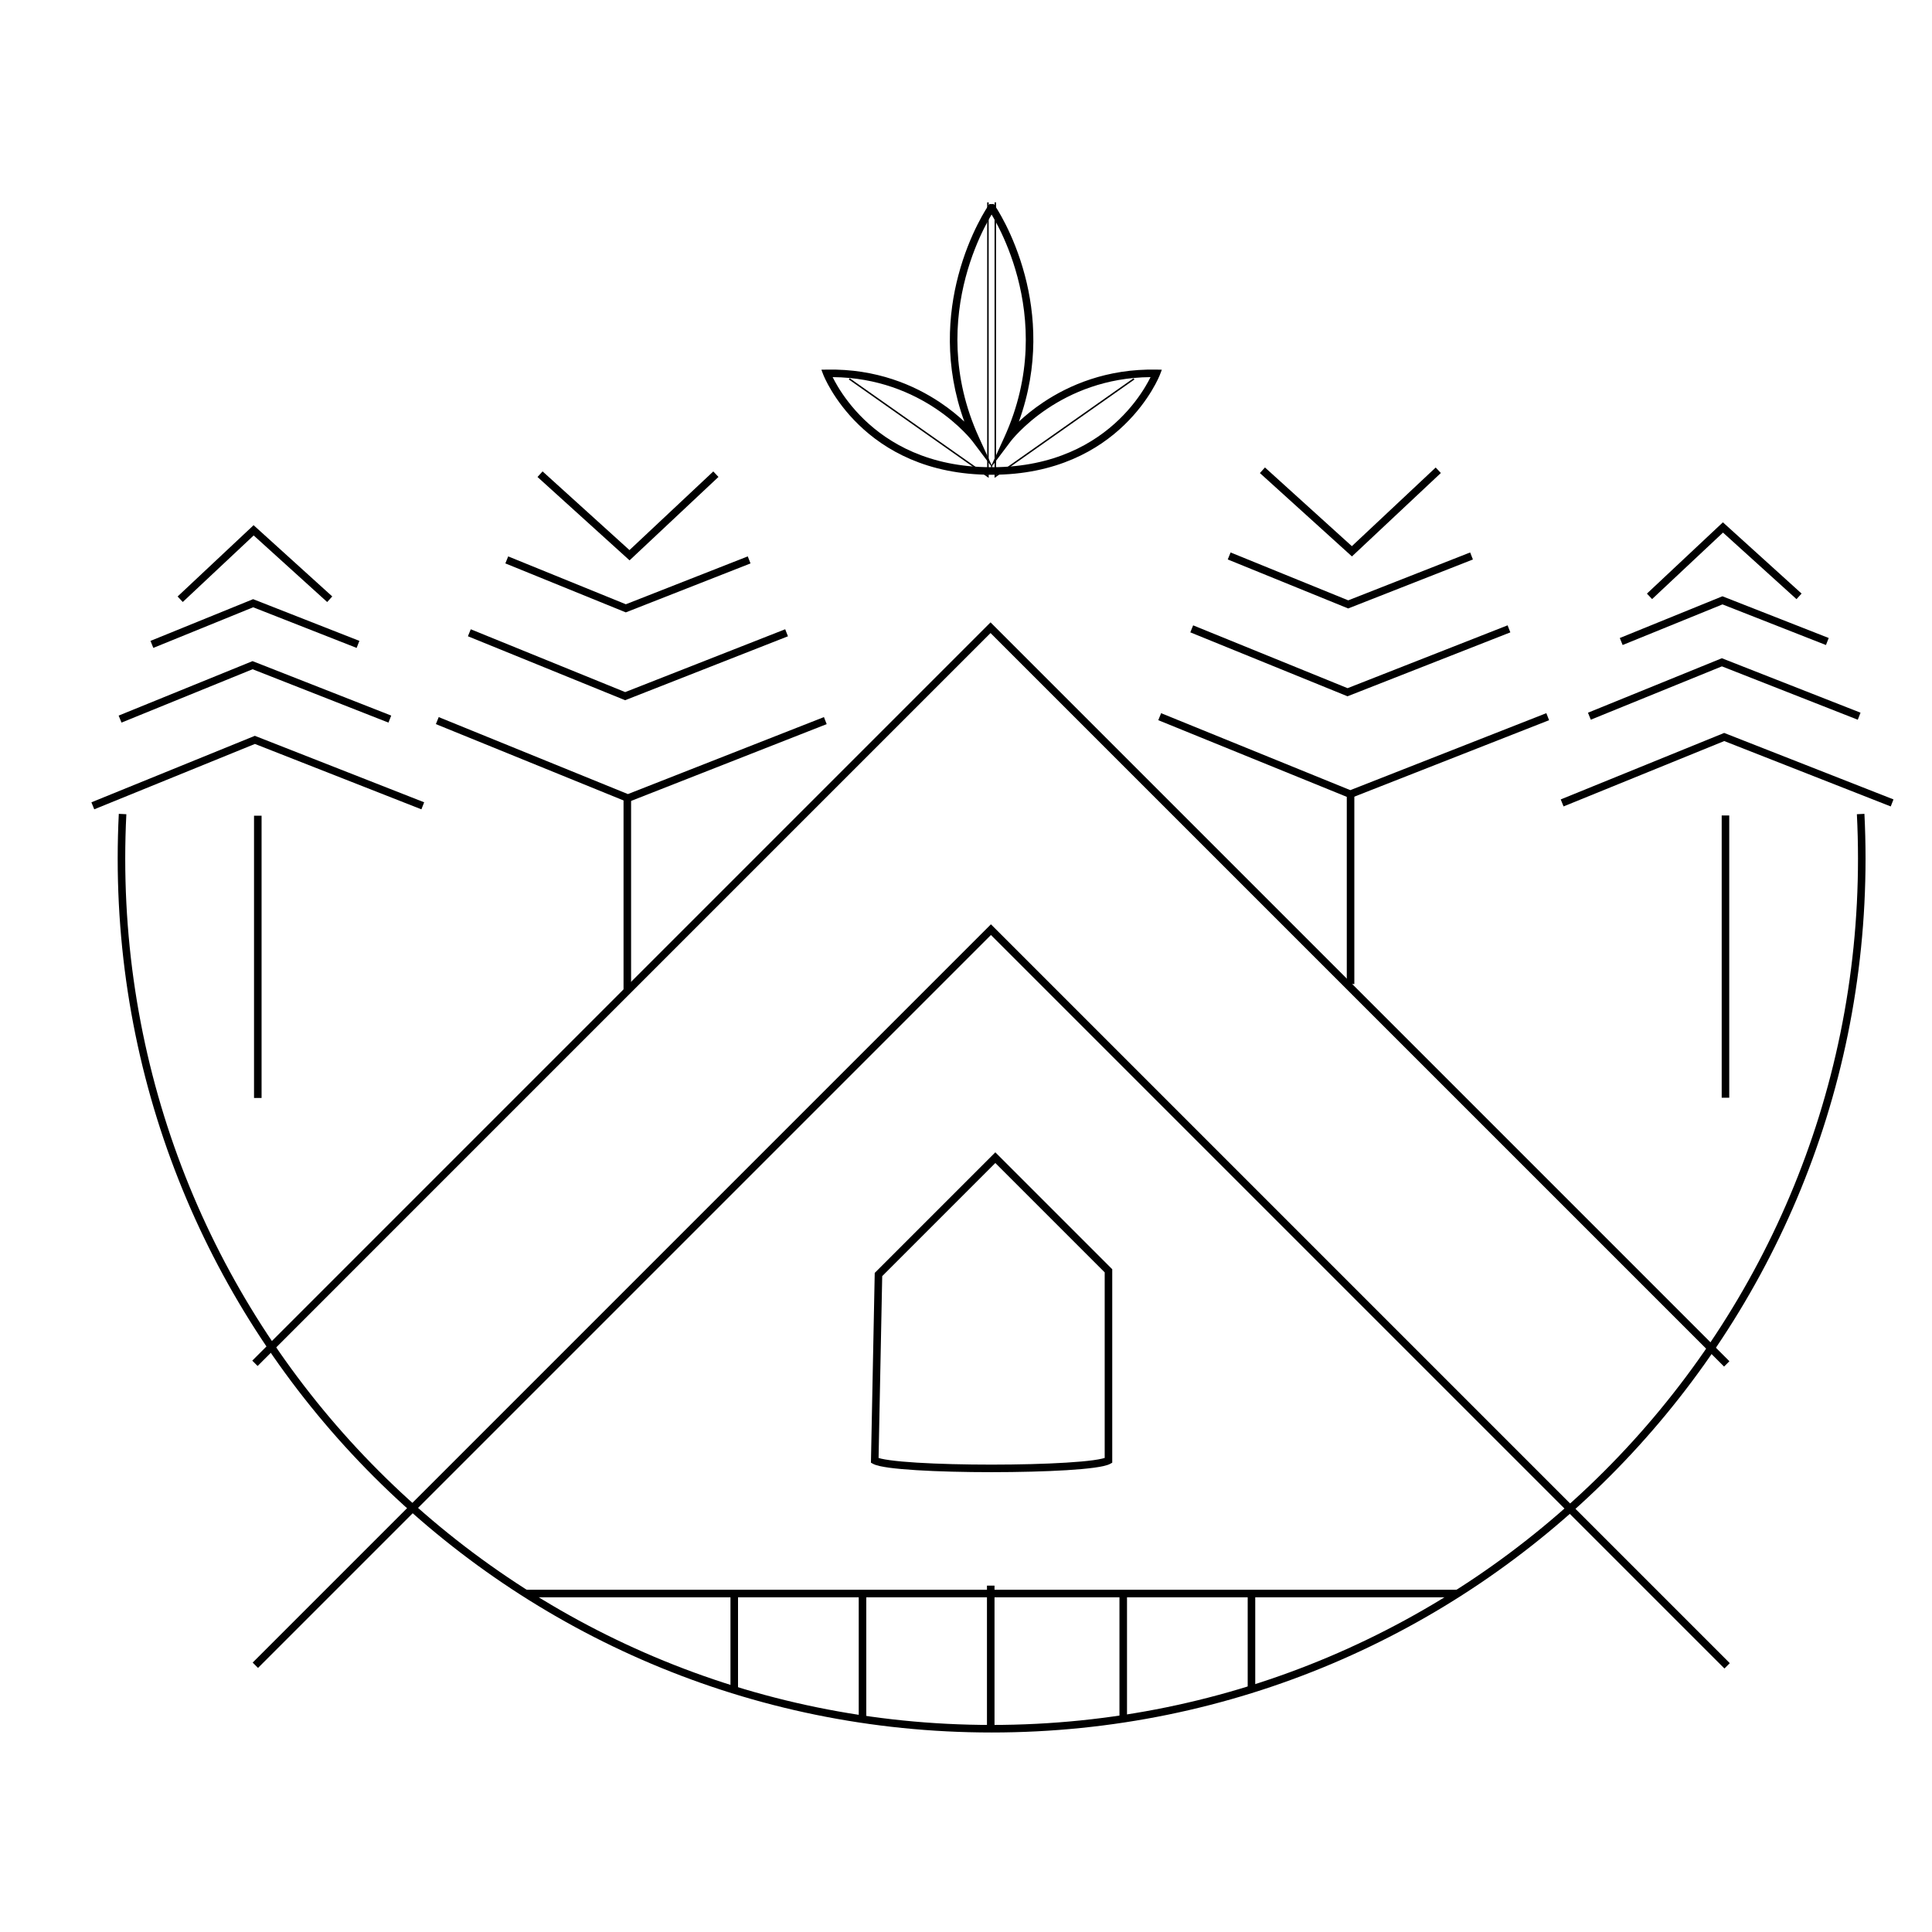 <svg width="128" height="128" viewBox="0 0 128 128" fill="none" xmlns="http://www.w3.org/2000/svg">
<path fill-rule="evenodd" clip-rule="evenodd" d="M65.652 61.238L114.603 110.189L114.249 110.543L65.652 61.946L17.094 110.504L16.74 110.15L65.652 61.238Z" fill="black"/>
<path fill-rule="evenodd" clip-rule="evenodd" d="M65.626 41.233L114.578 90.185L114.224 90.539L65.626 41.941L17.068 90.5L16.714 90.146L65.626 41.233Z" fill="black"/>
<path fill-rule="evenodd" clip-rule="evenodd" d="M65.943 76.344L73.689 84.09V96.907L73.56 96.979C73.45 97.04 73.297 97.087 73.128 97.126C72.953 97.167 72.74 97.204 72.498 97.237C72.011 97.303 71.39 97.359 70.681 97.403C69.263 97.49 67.48 97.534 65.7 97.535C63.919 97.535 62.136 97.491 60.716 97.403C60.007 97.359 59.385 97.304 58.898 97.238C58.655 97.204 58.442 97.167 58.267 97.127C58.097 97.087 57.945 97.04 57.834 96.979L57.702 96.906L57.953 84.334L65.943 76.344ZM65.943 77.052L58.449 84.546L58.208 96.594C58.255 96.608 58.312 96.624 58.38 96.64C58.535 96.676 58.732 96.71 58.967 96.742C59.436 96.807 60.044 96.861 60.747 96.904C62.153 96.991 63.925 97.035 65.699 97.035C67.474 97.034 69.245 96.991 70.65 96.903C71.353 96.86 71.961 96.806 72.43 96.742C72.664 96.709 72.86 96.675 73.014 96.639C73.084 96.623 73.142 96.607 73.189 96.592V84.298L65.943 77.052Z" fill="black"/>
<path fill-rule="evenodd" clip-rule="evenodd" d="M114.567 54.027V72.727H114.067V54.027H114.567Z" fill="black"/>
<path fill-rule="evenodd" clip-rule="evenodd" d="M17.33 54.043V72.743H16.83V54.043H17.33Z" fill="black"/>
<path fill-rule="evenodd" clip-rule="evenodd" d="M89.728 52.642V65.195H89.228V52.642H89.728Z" fill="black"/>
<path fill-rule="evenodd" clip-rule="evenodd" d="M41.811 52.993V65.595H41.311V52.993H41.811Z" fill="black"/>
<path fill-rule="evenodd" clip-rule="evenodd" d="M7.797 56.882C7.797 55.889 7.822 54.901 7.871 53.919L8.371 53.944C8.322 54.917 8.297 55.897 8.297 56.882C8.297 88.583 33.996 114.282 65.697 114.282C97.398 114.282 123.097 88.583 123.097 56.882C123.097 55.897 123.072 54.917 123.023 53.944L123.523 53.919C123.572 54.901 123.597 55.889 123.597 56.882C123.597 88.859 97.674 114.782 65.697 114.782C33.72 114.782 7.797 88.859 7.797 56.882Z" fill="black"/>
<path fill-rule="evenodd" clip-rule="evenodd" d="M65.551 13.519H65.842L65.916 13.627L65.711 13.769C65.916 13.627 65.916 13.627 65.916 13.627L65.918 13.629L65.921 13.633L65.932 13.65C65.942 13.665 65.956 13.686 65.974 13.714C66.01 13.769 66.062 13.851 66.126 13.957C66.254 14.17 66.431 14.482 66.632 14.881C67.033 15.68 67.527 16.832 67.901 18.248C68.573 20.795 68.857 24.2 67.503 27.933C67.91 27.552 68.449 27.103 69.116 26.657C70.802 25.53 73.316 24.42 76.619 24.487L76.975 24.494L76.847 24.827L76.614 24.737C76.847 24.827 76.847 24.827 76.847 24.827L76.846 24.829L76.844 24.834L76.838 24.849C76.833 24.863 76.825 24.883 76.814 24.908C76.792 24.958 76.76 25.031 76.716 25.123C76.629 25.306 76.495 25.566 76.308 25.876C75.934 26.497 75.347 27.324 74.492 28.15C72.777 29.807 69.991 31.454 65.712 31.454H65.681C61.402 31.454 58.616 29.807 56.901 28.15C56.045 27.324 55.459 26.497 55.085 25.876C54.898 25.566 54.764 25.306 54.677 25.123C54.633 25.031 54.601 24.958 54.579 24.908C54.568 24.883 54.56 24.863 54.555 24.849L54.548 24.834L54.546 24.829L54.546 24.828C54.546 24.828 54.545 24.827 54.779 24.737L54.546 24.828L54.418 24.494L54.774 24.487C58.077 24.42 60.59 25.53 62.276 26.657C62.944 27.103 63.483 27.552 63.89 27.933C62.536 24.2 62.819 20.795 63.492 18.248C63.865 16.832 64.359 15.68 64.761 14.881C64.961 14.482 65.139 14.17 65.267 13.957C65.331 13.851 65.383 13.769 65.419 13.714C65.437 13.686 65.451 13.665 65.46 13.65L65.472 13.633L65.475 13.629L65.476 13.627C65.476 13.627 65.476 13.627 65.682 13.769L65.476 13.627L65.551 13.519ZM65.696 14.213L65.695 14.215C65.573 14.418 65.402 14.719 65.207 15.106C64.819 15.88 64.338 17 63.975 18.375C63.249 21.125 62.992 24.894 64.861 28.987L65.696 30.816L66.531 28.987C68.401 24.894 68.143 21.125 67.417 18.375C67.054 17 66.574 15.88 66.185 15.106C65.991 14.719 65.82 14.418 65.698 14.215L65.696 14.213ZM65.667 30.881L64.434 29.241L64.433 29.239L64.426 29.231C64.421 29.224 64.412 29.212 64.399 29.197C64.375 29.166 64.337 29.12 64.287 29.061C64.185 28.943 64.033 28.773 63.829 28.569C63.421 28.16 62.809 27.614 61.999 27.073C60.443 26.034 58.157 25.009 55.165 24.985C55.246 25.149 55.361 25.365 55.513 25.619C55.869 26.21 56.43 27 57.248 27.791C58.875 29.362 61.525 30.942 65.633 30.954L65.667 30.881ZM65.671 30.954L65.696 30.92L65.722 30.954C65.719 30.954 65.715 30.954 65.712 30.954H65.681C65.678 30.954 65.674 30.954 65.671 30.954ZM65.76 30.954L65.726 30.881L66.959 29.241L66.96 29.239L66.966 29.231C66.972 29.224 66.981 29.212 66.993 29.197C67.018 29.166 67.056 29.12 67.106 29.061C67.207 28.943 67.36 28.773 67.564 28.569C67.972 28.16 68.583 27.614 69.394 27.073C70.949 26.034 73.235 25.009 76.227 24.985C76.146 25.149 76.032 25.365 75.879 25.619C75.524 26.21 74.963 27 74.144 27.791C72.518 29.362 69.867 30.942 65.76 30.954Z" fill="black"/>
<path fill-rule="evenodd" clip-rule="evenodd" d="M96.571 105.826H34.823V105.326H96.571V105.826Z" fill="black"/>
<path fill-rule="evenodd" clip-rule="evenodd" d="M48.396 112.041V105.576H48.896V112.041H48.396Z" fill="black"/>
<path fill-rule="evenodd" clip-rule="evenodd" d="M56.893 113.743V105.576H57.393V113.743H56.893Z" fill="black"/>
<path fill-rule="evenodd" clip-rule="evenodd" d="M65.389 114.319V105.052H65.889V114.319H65.389Z" fill="black"/>
<path fill-rule="evenodd" clip-rule="evenodd" d="M82.663 111.848V105.383H83.163V111.848H82.663Z" fill="black"/>
<path fill-rule="evenodd" clip-rule="evenodd" d="M74.167 113.743V105.383H74.667V113.743H74.167Z" fill="black"/>
<path fill-rule="evenodd" clip-rule="evenodd" d="M16.885 48.75L28.102 53.154L27.919 53.62L16.889 49.288L6.244 53.619L6.056 53.155L16.885 48.75Z" fill="black"/>
<path fill-rule="evenodd" clip-rule="evenodd" d="M16.731 43.801L25.919 47.409L25.737 47.875L16.735 44.339L8.049 47.874L7.861 47.41L16.731 43.801Z" fill="black"/>
<path fill-rule="evenodd" clip-rule="evenodd" d="M16.769 39.696L23.81 42.46L23.628 42.926L16.773 40.234L10.158 42.925L9.97 42.461L16.769 39.696Z" fill="black"/>
<path fill-rule="evenodd" clip-rule="evenodd" d="M16.801 34.795L22.013 39.516L21.677 39.886L16.807 35.475L12.109 39.883L11.767 39.519L16.801 34.795Z" fill="black"/>
<path fill-rule="evenodd" clip-rule="evenodd" d="M114.231 48.559L125.448 52.963L125.266 53.429L114.235 49.097L103.59 53.428L103.402 52.964L114.231 48.559Z" fill="black"/>
<path fill-rule="evenodd" clip-rule="evenodd" d="M114.077 43.61L123.265 47.218L123.082 47.684L114.08 44.148L105.395 47.682L105.207 47.219L114.077 43.61Z" fill="black"/>
<path fill-rule="evenodd" clip-rule="evenodd" d="M114.115 39.505L121.157 42.269L120.974 42.735L114.119 40.043L107.504 42.734L107.316 42.27L114.115 39.505Z" fill="black"/>
<path fill-rule="evenodd" clip-rule="evenodd" d="M114.147 34.605L119.359 39.325L119.023 39.695L114.153 35.285L109.455 39.692L109.113 39.328L114.147 34.605Z" fill="black"/>
<path fill-rule="evenodd" clip-rule="evenodd" d="M102.631 47.715L89.457 52.887L76.739 47.714L76.927 47.25L89.461 52.349L102.449 47.249L102.631 47.715Z" fill="black"/>
<path fill-rule="evenodd" clip-rule="evenodd" d="M100.064 41.896L89.276 46.131L78.861 41.895L79.049 41.431L89.28 45.593L99.882 41.43L100.064 41.896Z" fill="black"/>
<path fill-rule="evenodd" clip-rule="evenodd" d="M97.584 37.067L89.32 40.312L81.342 37.066L81.53 36.602L89.324 39.774L97.402 36.601L97.584 37.067Z" fill="black"/>
<path fill-rule="evenodd" clip-rule="evenodd" d="M89.564 36.185L83.807 30.971L83.471 31.341L89.57 36.865L95.46 31.338L95.118 30.974L89.564 36.185Z" fill="black"/>
<path fill-rule="evenodd" clip-rule="evenodd" d="M54.77 47.975L41.596 53.148L28.878 47.974L29.066 47.51L41.6 52.61L54.588 47.509L54.77 47.975Z" fill="black"/>
<path fill-rule="evenodd" clip-rule="evenodd" d="M52.204 42.156L41.416 46.391L31.001 42.155L31.189 41.691L41.42 45.853L52.021 41.69L52.204 42.156Z" fill="black"/>
<path fill-rule="evenodd" clip-rule="evenodd" d="M49.724 37.328L41.461 40.572L33.481 37.327L33.669 36.863L41.464 40.034L49.541 36.862L49.724 37.328Z" fill="black"/>
<path fill-rule="evenodd" clip-rule="evenodd" d="M41.704 36.445L35.947 31.231L35.611 31.601L41.71 37.125L47.6 31.598L47.258 31.234L41.704 36.445Z" fill="black"/>
<path fill-rule="evenodd" clip-rule="evenodd" d="M65.892 13.409H65.992V31.468L75.102 25.058L75.16 25.14L65.892 31.66V13.409Z" fill="black"/>
<path fill-rule="evenodd" clip-rule="evenodd" d="M65.403 31.468V13.409H65.503V31.66L56.235 25.14L56.293 25.058L65.403 31.468Z" fill="black"/>
</svg>
